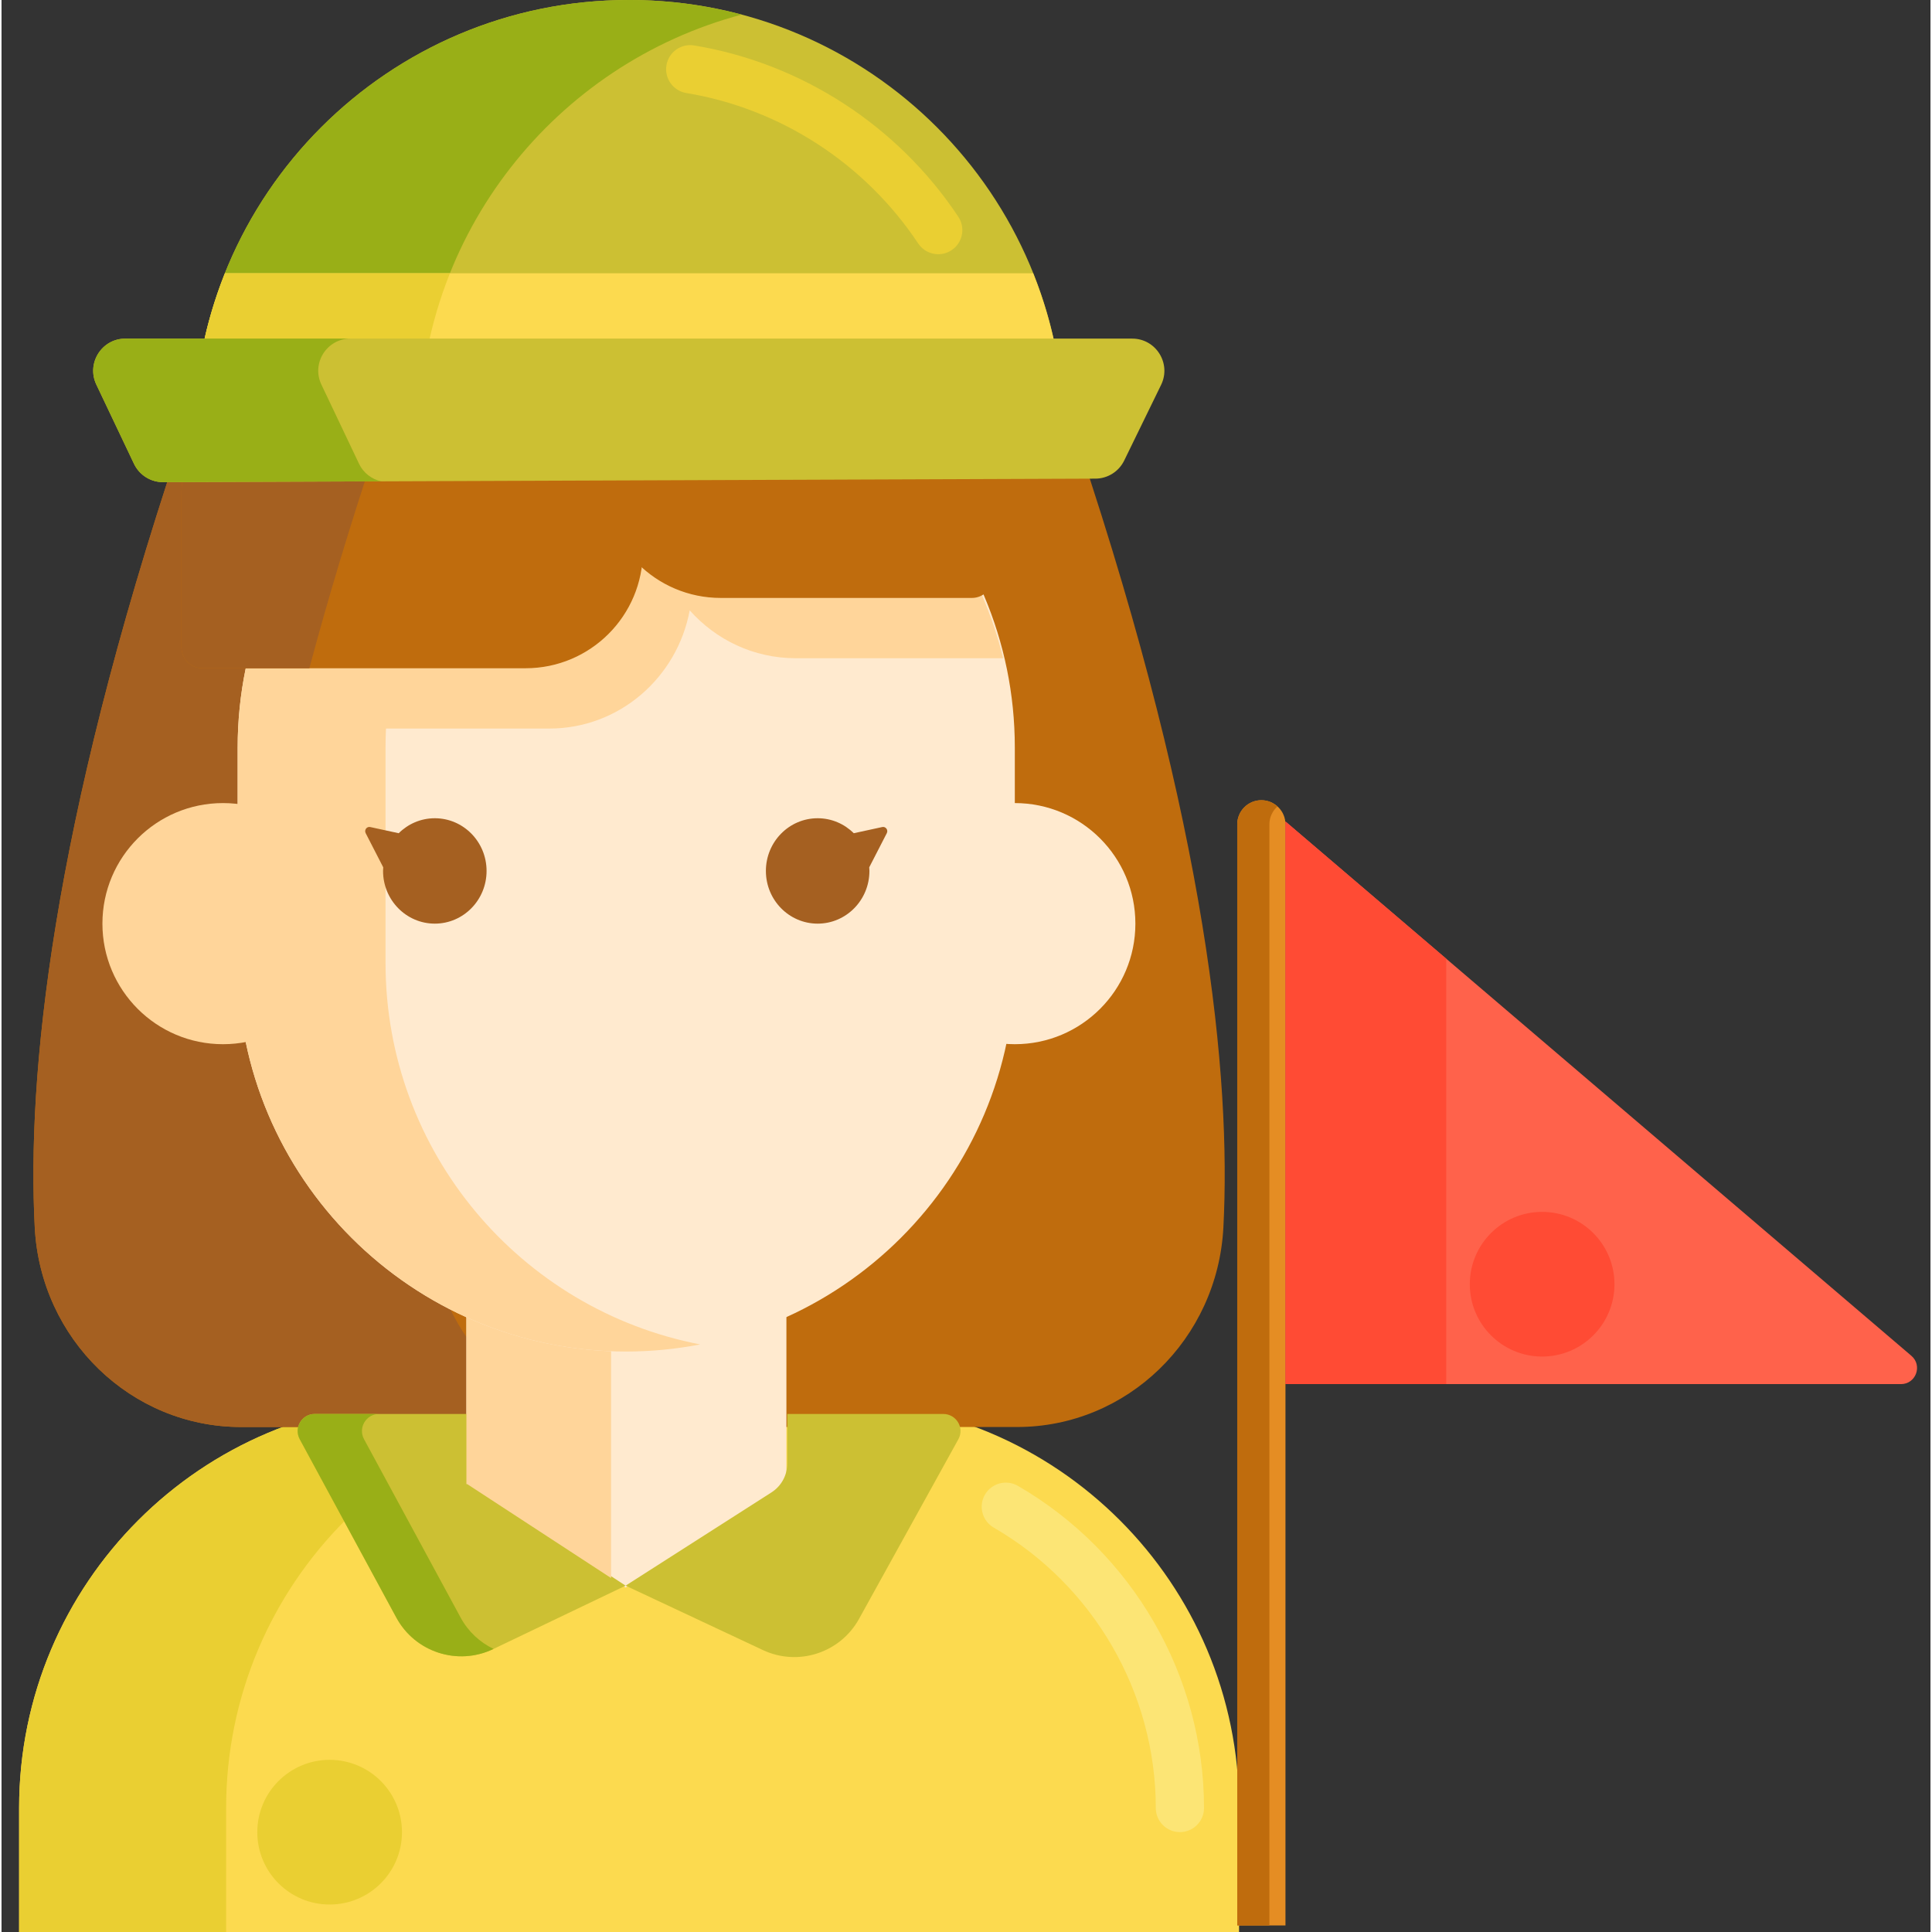<svg height="480pt" viewBox="-4 0 480 480.754" width="480pt" xmlns="http://www.w3.org/2000/svg"><rect x="-4" y="0" width="480" height="480.754" fill="#333333" stroke="none"/><path d="m303.945 480.754h-303.566v-30.855c0-55.934 45.34-101.273 101.273-101.273h101.02c55.93 0 101.273 45.34 101.273 101.273zm0 0" fill="#fcda4f"/><path d="m153.168 348.621h-51.516c-55.934 0-101.273 45.344-101.273 101.273v30.859h51.512v-30.859c.004-55.93 45.344-101.273 101.277-101.273zm0 0" fill="#eacf32"/><path d="m264.035 110.707c-.574-1.727-1.344-3.344-2.266-4.84-6.312-17.797-15.211-27.191-18.934-30.543-.062-.062-.137-.109-.195-.172h.285c-1.59-1.145-3.176-2.258-4.758-3.332l-.016-.012c-85.125-57.945-154.488-13.16-171.676 0h-.305l-2.941 2.059s-.113.082-.324.25c-.5.371-.977.77-1.418 1.207-3.723 3.352-12.621 12.746-18.934 30.543-.922 1.496-1.688 3.113-2.266 4.84-32.043 95.84-37.957 157.363-36.016 194.715 1.449 27.832 23.969 49.672 51.344 49.672h193.086c27.379 0 49.898-21.836 51.348-49.672 1.941-37.348-3.973-98.875-36.016-194.715zm0 0" fill="#bf6c0d"/><path d="m102.492 305.422c-1.539-29.555 1.859-74.273 19.219-139.137h-49.109c4.574-17.102 10.109-35.582 16.797-55.578.574-1.727 1.34-3.344 2.266-4.84 6.312-17.797 15.211-27.191 18.93-30.543.441-.438.922-.836 1.418-1.207.215-.164.328-.25.328-.25l2.938-2.059h.309c8.59-6.578 30.211-21.051 60.32-26.656-55.262-10.227-96.684 16.902-109.43 26.656h-.305l-2.035 1.426-.906.633s-.113.082-.324.25c-.5.371-.977.77-1.418 1.207-3.723 3.352-12.621 12.746-18.934 30.543-.922 1.496-1.688 3.113-2.266 4.84-32.043 95.84-37.957 157.363-36.016 194.715 1.449 27.832 23.969 49.672 51.344 49.672h98.219c-27.379 0-49.898-21.836-51.344-49.672zm0 0" fill="#a56021"/><path d="m162.246 73.312.105-.074h-.828c.246 0 .48.047.723.074zm0 0" fill="#a56021"/><path d="m191.312 369.312v-86.102h-79.629v86.102h.219l39.391 25.723 40.227-25.723zm0 0" fill="#ffeacf"/><path d="m289.227 455.898c-3.312 0-6-2.688-6-6 0-28.637-15.453-55.375-40.324-69.773-2.871-1.66-3.848-5.332-2.188-8.199 1.66-2.867 5.332-3.848 8.199-2.188 28.566 16.539 46.312 47.254 46.312 80.156 0 3.316-2.684 6.004-6 6.004zm0 0" fill="#fce575"/><path d="m111.902 351.844h-37.953c-3.223 0-5.277 3.445-3.742 6.285l24.035 44.383c4.672 8.625 15.281 12.066 24.125 7.832l32.93-15.773-35.547-23.207c-2.398-1.566-3.844-4.238-3.844-7.102v-12.418zm0 0" fill="#ccc033"/><path d="m191.52 351.844h38.793c3.277 0 5.359 3.449 3.793 6.285l-24.73 44.719c-4.688 8.473-15.145 11.863-23.91 7.75l-34.168-16.027 36.297-23.207c2.445-1.566 3.93-4.27 3.93-7.172v-12.348zm0 0" fill="#ccc033"/><path d="m95.648 455.914c0 9.941-8.059 18-18 18-9.941 0-18-8.059-18-18 0-9.938 8.059-18 18-18 9.941 0 18 8.062 18 18zm0 0" fill="#eacf32"/><path d="m315.496 479.121h-12v-274c0-3.312 2.684-6 6-6 3.312 0 6 2.688 6 6zm0 0" fill="#e58d23"/><path d="m315.496 204.418v140h153.152c3.719 0 5.426-4.629 2.598-7.043zm0 0" fill="#ff624b"/><path d="m110.242 402.512-24.035-44.383c-1.535-2.84.52-6.285 3.742-6.285h-16c-3.223 0-5.277 3.445-3.742 6.285l24.035 44.383c4.672 8.625 15.281 12.066 24.125 7.832l.074-.035c-3.371-1.621-6.289-4.266-8.199-7.797zm0 0" fill="#99af17"/><path d="m313.496 200.68c-1.066-.961-2.457-1.559-4-1.559-3.316 0-6 2.688-6 6v274h8v-274c0-1.77.781-3.344 2-4.441zm0 0" fill="#bf6c0d"/><path d="m315.496 204.418v140h40v-105.855zm0 0" fill="#ff4b34"/><path d="m397.363 319.562c0 9.941-8.059 18-18 18-9.938 0-18-8.059-18-18s8.062-18 18-18c9.941 0 18 8.059 18 18zm0 0" fill="#ff4b34"/><path d="m147.684 307.211h43.629v-24h-79.629v86.102h.219l35.781 23.363zm0 0" fill="#ffd59a"/><path d="m278.148 229.836c0 16.57-13.434 30-30 30-16.57 0-30-13.43-30-30 0-16.57 13.43-30 30-30 16.566 0 30 13.43 30 30zm0 0" fill="#ffeacf"/><path d="m151.453 336.316c-53.398 0-96.691-43.293-96.691-96.695v-53.617c0-53.402 43.293-96.695 96.691-96.695 53.402 0 96.695 43.293 96.695 96.695v53.617c0 53.406-43.293 96.695-96.695 96.695zm0 0" fill="#ffeacf"/><path d="m91.559 239.621v-53.617c0-47.109 33.695-86.328 78.293-94.926-5.957-1.148-12.102-1.77-18.398-1.77-53.398 0-96.691 43.293-96.691 96.691v53.621c0 53.402 43.293 96.691 96.691 96.691 6.297 0 12.441-.621 18.398-1.77-44.598-8.59-78.293-47.812-78.293-94.922zm0 0" fill="#ffd59a"/><path d="m81.109 229.836c0 16.57-13.43 30-30 30-16.566 0-30-13.43-30-30 0-16.57 13.434-30 30-30 16.57 0 30 13.43 30 30zm0 0" fill="#ffd59a"/><path d="m215.164 205.797-7.094 1.539c-2.32-2.305-5.488-3.727-8.984-3.727-7.113 0-12.879 5.871-12.879 13.113 0 7.242 5.766 13.113 12.879 13.113 7.113 0 12.883-5.871 12.883-13.113 0-.305-.027-.602-.047-.902l4.375-8.504c.402-.789-.277-1.703-1.133-1.52zm0 0" fill="#a56021"/><path d="m87.746 205.797 7.09 1.539c2.32-2.305 5.488-3.727 8.984-3.727 7.113 0 12.879 5.871 12.879 13.113 0 7.242-5.766 13.113-12.879 13.113-7.113 0-12.879-5.871-12.879-13.113 0-.305.023-.602.043-.902l-4.371-8.504c-.402-.789.277-1.703 1.133-1.52zm0 0" fill="#a56021"/><path d="m151.453 89.309c-51.098 0-92.91 40.367-96.426 91.48.754.32 1.574.5 2.441.5h74.875c17.352 0 31.793-12.668 34.902-29.414 6.504 7.316 15.898 11.914 26.352 11.914h51.652c-10.516-42.785-48.516-74.48-93.797-74.48zm0 0" fill="#ffd59a"/><path d="m150.379 73.238h-59.172c-27.852 0-50.43 22.578-50.43 50.426v37.402c0 2.883 2.34 5.219 5.223 5.219h80.41c16.117 0 29.188-13.066 29.188-29.188v-58.641c0-2.883-2.34-5.219-5.219-5.219zm0 0" fill="#bf6c0d"/><path d="m237.465 148.789h-62.484c-16.121 0-29.191-13.07-29.191-29.188v-42.57c0-2.883 2.34-5.223 5.223-5.223h62.484c16.121 0 29.188 13.07 29.188 29.188v42.57c0 2.887-2.336 5.223-5.219 5.223zm0 0" fill="#bf6c0d"/><g fill="#a56021"><path d="m91.207 73.238c-27.852 0-50.43 22.578-50.43 50.426v37.402c0 2.883 2.34 5.219 5.223 5.219h26.602c4.574-17.102 10.109-35.582 16.797-55.578.574-1.727 1.34-3.344 2.266-4.84 6.312-17.797 15.211-27.191 18.93-30.543.441-.438.922-.836 1.418-1.207.215-.164.328-.25.328-.25l.902-.633h-22.035zm0 0"/><path d="m142.73 161.301c-1.555 1.051-3.215 1.953-4.961 2.691 1.746-.738 3.406-1.641 4.961-2.691zm0 0"/><path d="m150.609 153.418c-1.047 1.551-2.242 3-3.562 4.32 1.32-1.32 2.516-2.766 3.562-4.32zm0 0"/></g><path d="m260.438 118.555h-216.551v-10.434c0-59.715 48.406-108.121 108.121-108.121h.309c59.711 0 108.121 48.406 108.121 108.121zm0 0" fill="#ccc033"/><path d="m229.098 63.258c-1.941 0-3.848-.941-5-2.68-13.242-19.918-34.27-33.559-57.699-37.43-3.266-.543-5.48-3.629-4.941-6.898.543-3.273 3.629-5.484 6.898-4.941 26.699 4.41 50.656 19.949 65.73 42.625 1.836 2.762 1.086 6.484-1.672 8.32-1.02.68-2.176 1.004-3.316 1.004zm0 0" fill="#eacf32"/><path d="m180.164 3.637c-8.887-2.363-18.219-3.637-27.848-3.637h-.309c-59.711 0-108.121 48.406-108.121 108.125v10.43h56v-10.43c0-50.09 34.059-92.203 80.277-104.488zm0 0" fill="#99af17"/><path d="m43.887 108.121v10.434h216.551v-10.434c0-14.184-2.758-27.715-7.719-40.125h-201.113c-4.961 12.41-7.719 25.941-7.719 40.125zm0 0" fill="#fcda4f"/><path d="m99.887 108.121c0-14.18 2.73-27.715 7.695-40.125h-55.977c-.617 1.551-1.203 3.117-1.754 4.699-.004.008-.008.02-.008.031-.543 1.559-1.047 3.133-1.52 4.723-.02.074-.043.148-.062.223-.449 1.523-.867 3.062-1.25 4.613-.043.188-.086.379-.129.566-.348 1.449-.672 2.906-.961 4.375-.07.348-.125.707-.188 1.055-.246 1.324-.484 2.648-.68 3.988-.086.578-.148 1.164-.223 1.746-.152 1.133-.305 2.27-.418 3.418-.09.914-.141 1.836-.211 2.758-.059.84-.141 1.676-.184 2.523-.086 1.793-.133 3.594-.133 5.406v10.434h56zm0 0" fill="#eacf32"/><path d="m268.199 119.102-231.977.879c-3.098.012-5.926-1.77-7.254-4.566l-9.375-19.723c-2.52-5.309 1.348-11.434 7.227-11.434h250.539c5.91 0 9.781 6.191 7.191 11.508l-9.191 18.844c-1.336 2.738-4.113 4.48-7.16 4.492zm0 0" fill="#ccc033"/><path d="m84.969 115.414-9.375-19.723c-2.52-5.309 1.348-11.434 7.227-11.434h-56c-5.879 0-9.746 6.125-7.227 11.434l9.375 19.723c1.328 2.797 4.152 4.578 7.254 4.566l54.258-.207c-2.383-.52-4.438-2.102-5.512-4.359zm0 0" fill="#99af17"/></svg>